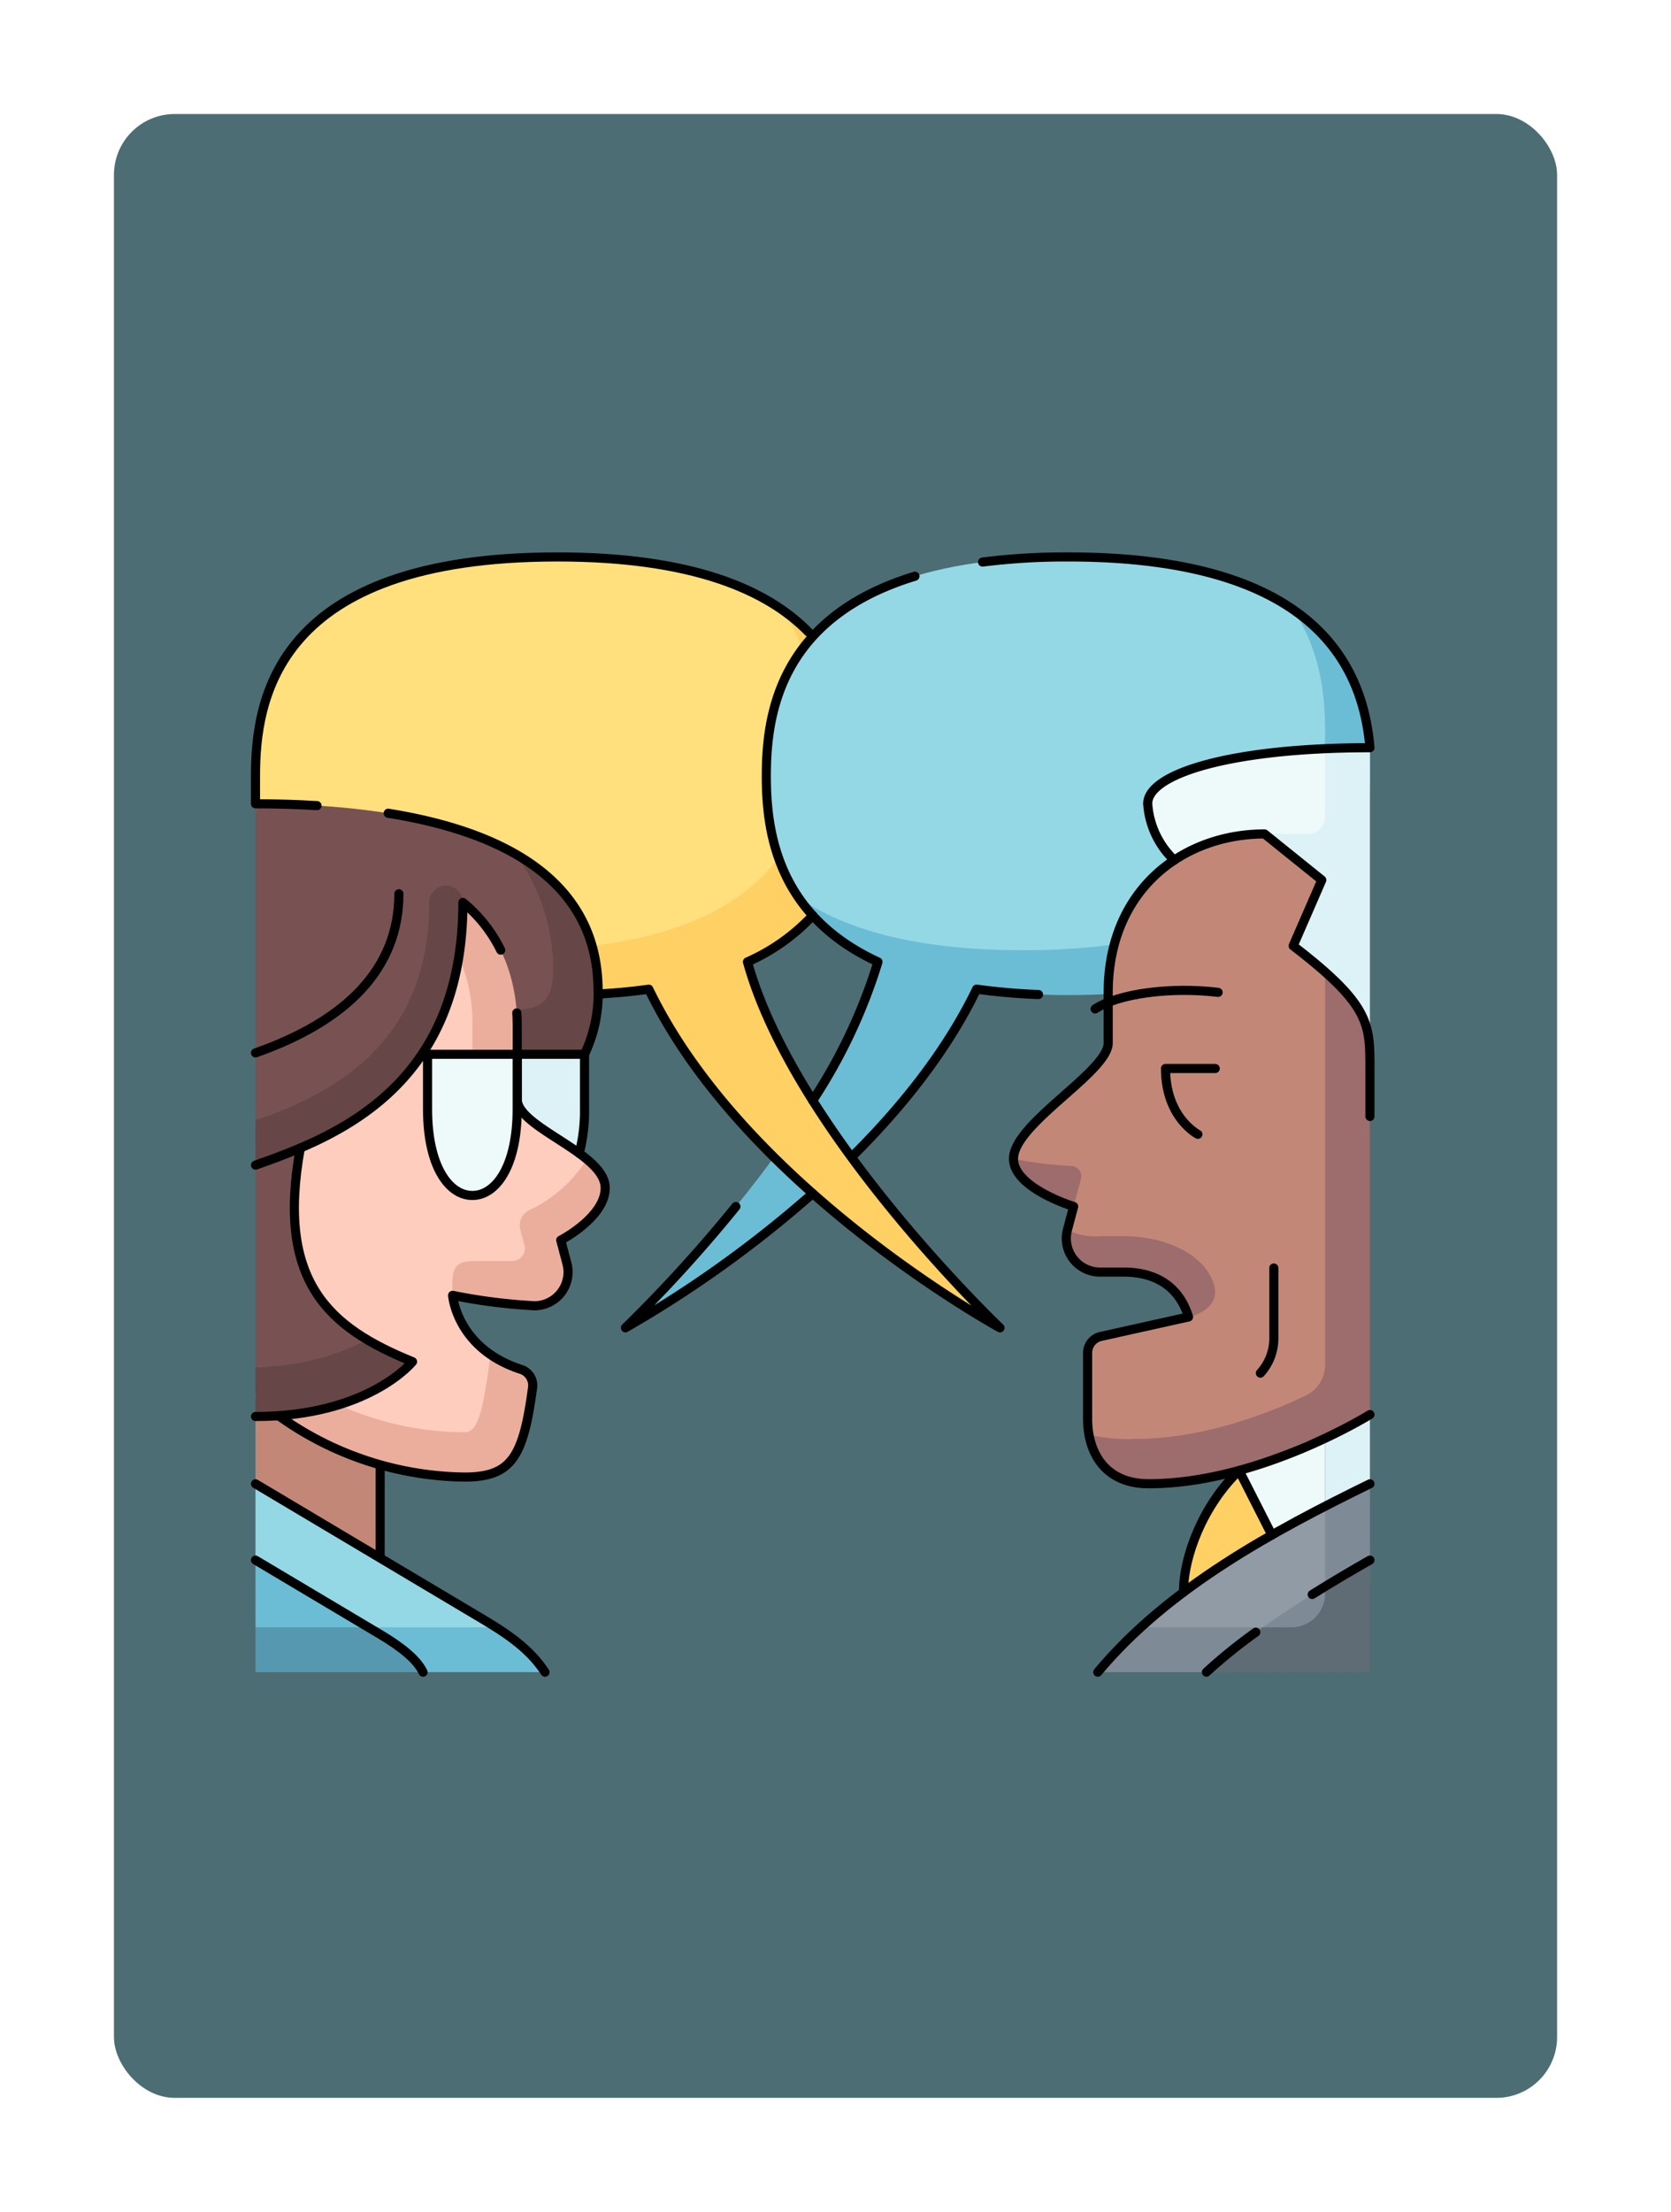 <svg xmlns="http://www.w3.org/2000/svg" xmlns:xlink="http://www.w3.org/1999/xlink" width="220" height="291" viewBox="0 0 220 291">
  <defs>
    <filter id="Rectángulo_410392" x="0" y="0" width="220" height="291" filterUnits="userSpaceOnUse">
      <feOffset dx="3" dy="6" input="SourceAlpha"/>
      <feGaussianBlur stdDeviation="5" result="blur"/>
      <feFlood flood-opacity="0.161"/>
      <feComposite operator="in" in2="blur"/>
      <feComposite in="SourceGraphic"/>
    </filter>
    <clipPath id="clip-path">
      <path id="path1641" d="M0-682.665H151.15v151.15H0Z" transform="translate(0 682.665)"/>
    </clipPath>
  </defs>
  <g id="Grupo_1198577" data-name="Grupo 1198577" transform="translate(-204.467 -786)">
    <g transform="matrix(1, 0, 0, 1, 204.47, 786)" filter="url(#Rectángulo_410392)">
      <rect id="Rectángulo_410392-2" data-name="Rectángulo 410392" width="190" height="261" rx="8" transform="translate(12 9)" fill="#4c6d74"/>
    </g>
    <g id="g1635" transform="translate(235.892 1539.723)">
      <g id="g1637" transform="translate(0 -682.665)">
        <g id="g1639" clip-path="url(#clip-path)">
          <g id="g1645" transform="translate(2.213 2.214)">
            <path id="path1647" d="M-269.081-90.973c0-4.362-1.944-13.946-7.165-18.9-5.868-4.094-15.1-6.969-29.619-6.969-37.243,0-39.736,18.922-39.736,28.823,0,1,0,3.655,0,3.655a24.4,24.4,0,0,0,4.213,12.294c6.125,6.056,18.056,9.921,32.571,9.921,37.243,0,39.736-18.922,39.736-28.823" transform="translate(345.602 116.844)" fill="#ffe07d"/>
          </g>
          <g id="g1649" transform="translate(6.426 9.183)">
            <path id="path1651" d="M-229.073,0c3.727,5.474,4.212,11.587,4.212,15.949,0,9.9-2.493,28.823-39.736,28.823-14.515,0-23.751-2.875-29.619-6.969,4.732,6.951,14.689,12.873,35.524,12.873,37.243,0,39.736-18.922,39.736-28.823,0-6.042-.929-15.443-10.117-21.854" transform="translate(294.215)" fill="#ffd064"/>
          </g>
          <g id="g1653" transform="translate(50.919 51.508)">
            <path id="path1655" d="M-167.565-15.453c-11.341,27.938-47.652,47.731-47.652,47.731s30.352-28.846,34.13-52.125Z" transform="translate(215.217 19.848)" fill="#6bbdd5"/>
          </g>
          <g id="g1657" transform="translate(69.464 2.214)">
            <path id="path1659" d="M-269.078-90.973c0-4.362-1.944-13.946-7.165-18.9-5.868-4.094-15.1-6.969-29.619-6.969-37.243,0-39.736,18.922-39.736,28.823,0,4.362.486,10.475,4.212,15.949,6.125,6.056,18.056,9.921,32.571,9.921,37.243,0,39.736-18.922,39.736-28.823" transform="translate(345.598 116.844)" fill="#94d8e6"/>
          </g>
          <g id="g1661" transform="translate(73.677 9.183)">
            <path id="path1663" d="M-229.073,0c3.727,5.474,4.212,11.587,4.212,15.949,0,9.9-2.493,28.823-39.736,28.823-14.515,0-23.751-2.875-29.619-6.969,4.732,6.951,14.689,12.873,35.524,12.873,37.243,0,39.736-18.922,39.736-28.823V18.128c-.492-5.751-2.652-12.92-10.117-18.128" transform="translate(294.215)" fill="#6bbdd5"/>
          </g>
          <g id="g1665" transform="translate(52.579 51.508)">
            <path id="path1667" d="M0-15.453C11.341,12.485,47.652,32.277,47.652,32.277S17.3,3.431,13.522-19.848Z" transform="translate(0 19.848)" fill="#ffd064"/>
          </g>
          <g id="g1669" transform="translate(119.68 27.441)">
            <path id="path1671" d="M-92.5-39.455l-2.952-11.22c-14.658.652-23.352,3.726-23.352,7.228a11.261,11.261,0,0,0,3.5,7.439l4.089,4.351Z" transform="translate(118.801 50.675)" fill="#eef9fa"/>
          </g>
          <g id="g1673" transform="translate(127.267 27.311)">
            <path id="path1675" d="M-76.2,0q-3.1,0-5.9.129V9.135a2.214,2.214,0,0,1-2.214,2.214H-90.07l-7.8,7.8L-76.2,42.2Z" transform="translate(97.869)" fill="#dcf2f6"/>
          </g>
          <g id="g1677" transform="translate(102.011 38.661)">
            <path id="path1679" d="M-154.63-260.346l-2.952-55.879c-1.16-1.029-2.543-2.159-4.2-3.434l3.771-8.66-7.534-6.063c-10.675,0-20.59,7.256-20.59,20.891v6.619c0,3.777-12.465,10.6-12.465,15.225l7.917,6.278-.815,3.063c0,2.847,2.244,3.28,4.279,3.2h3.1c5.755,0,10.9,7.745,8.561,8.266l-11.551,2.567a2.214,2.214,0,0,0-1.734,2.162v8.683a11.779,11.779,0,0,0,.181,2.085,6.683,6.683,0,0,0,6.078,3.5c12.938,0,27.96-8.505,27.96-8.505" transform="translate(198.604 334.382)" fill="#c38778"/>
          </g>
          <g id="g1681" transform="translate(102.011 81.395)">
            <path id="path1683" d="M-26.712-3.313a49.018,49.018,0,0,1-7.6-.942c0,3.851,7.917,6.278,7.917,6.278l.963-3.619a1.368,1.368,0,0,0-1.283-1.717" transform="translate(34.308 4.255)" fill="#9d6c6c"/>
          </g>
          <g id="g1685" transform="translate(108.962 90.736)">
            <path id="path1687" d="M-68.46-25.681c-1.081-3.915-6.186-6.46-11.941-6.46h-3.1a7.891,7.891,0,0,1-4.279-.843A4.428,4.428,0,0,0-83.5-27.417h3.1c4.257,0,7.332,1.9,8.561,5.9,2.344-.521,3.97-2.033,3.38-4.168" transform="translate(87.928 32.984)" fill="#9d6c6c"/>
          </g>
          <g id="g1689" transform="translate(111.946 56.818)">
            <path id="path1691" d="M-109.311,0V51.716a4.428,4.428,0,0,1-2.5,3.987c-4.2,2.031-13.124,5.729-22.508,5.729a23.419,23.419,0,0,1-6.078-.547c.644,3.572,3.05,6.451,7.849,6.451,14.513,0,29.141-9.1,29.141-9.1V12.7c0-4.921,0-7.466-5.9-12.7" transform="translate(140.397)" fill="#9d6c6c"/>
          </g>
          <g id="g1693" transform="translate(143.032 115.059)">
            <path id="path1695" d="M-20.762,0l-5.9,2.519V12.529l5.9-3.431Z" transform="translate(26.667)" fill="#dcf2f6"/>
          </g>
          <g id="g1697" transform="translate(124.39 117.578)">
            <path id="path1699" d="M-25.747-16.985-33.069-.973l18.642-10.832V-21.815Z" transform="translate(33.069 21.815)" fill="#eef9fa"/>
          </g>
          <g id="g1701" transform="translate(124.39 122.408)">
            <path id="path1703" d="M-40.91-29.826l-4.312-8.482c-4.744,4.566-7.322,11.263-7.322,16.012Z" transform="translate(52.544 38.308)" fill="#ffd064"/>
          </g>
          <g id="g1705" transform="translate(118.784 127.108)">
            <path id="path1707" d="M0-55.995l27.2,2.952L24.248-71.918C15.775-67.562,7.123-62.479,0-55.995" transform="translate(0 71.918)" fill="#909ba6"/>
          </g>
          <g id="g1709" transform="translate(113.104 124.156)">
            <path id="path1711" d="M-126,0c-1.943.95-3.919,1.931-5.9,2.952V18.875h-24.248a59.469,59.469,0,0,0-5.68,5.9h14.308l18.572-2.952L-126,10.037Z" transform="translate(161.834)" fill="#7e8b96"/>
          </g>
          <g id="g1713" transform="translate(136.033 138.237)">
            <path id="path1715" d="M-24.613-16.859v-4.794l-7,4.794Z" transform="translate(31.612 21.653)" fill="#7e8b96"/>
          </g>
          <g id="g1717" transform="translate(134.821 137.669)">
            <path id="path1719" d="M-28.873,0c-2.8,1.713-5.609,3.525-8.211,5.363l11.163,2.952Z" transform="translate(37.084)" fill="#7e8b96"/>
          </g>
          <g id="g1721" transform="translate(127.412 134.194)">
            <path id="path1723" d="M-54.926-12.221v.935a4.428,4.428,0,0,1-4.428,4.428h-3.783a70.5,70.5,0,0,0-7.409,5.9h21.524V-15.7c-1.919,1.091-3.911,2.258-5.9,3.475" transform="translate(70.545 15.696)" fill="#5f6c75"/>
          </g>
          <g id="g1725" transform="translate(2.213 34.692)">
            <path id="path1727" d="M-148.224-81.409a21.274,21.274,0,0,0-7.932-16.541c-8.749-5.01-21.617-6.61-34.22-6.61v47.534l40.954-17.531a21.278,21.278,0,0,0,1.2-6.852" transform="translate(190.376 104.56)" fill="#785252"/>
          </g>
          <g id="g1729" transform="translate(2.214 41.302)">
            <path id="path1731" d="M-120.331,0a25.72,25.72,0,0,1,4.979,15.065c0,3.74-1.172,5.376-4.739,5.376h-6.448L-154.55,40.924l43.316-14.579a18.308,18.308,0,0,0,1.787-8.328c0-8.484-4.263-14.226-10.884-18.017" transform="translate(154.55)" fill="#664646"/>
          </g>
          <g id="g1733" transform="translate(2.214 115.3)">
            <path id="path1735" d="M-57.7-75.532v-21.48H-74.108v8.856Z" transform="translate(74.108 97.012)" fill="#c38778"/>
          </g>
          <g id="g1737" transform="translate(33.721 67.647)">
            <path id="path1739" d="M0,0V7.219c0,7.546,2.822,11.355,5.9,11.355s5.9-3.81,5.9-11.355V0Z" fill="#dcf2f6"/>
          </g>
          <g id="g1741" transform="translate(2.644 50.847)">
            <path id="path1743" d="M-124.747-164.178c1.473,0,3.018-1.158,2.375-3.576l-.971-3.649a9.14,9.14,0,0,0,6.323-8.846c-3.393-2.822-9.173-5.245-9.173-7.913,0,0-1.742-18.649-10-22.7-.589,13.005-8.2,23.05-21.509,28.054l-2.521,28.352c2.384,4.033,12.459,13.063,27.062,13.063,1.78,0,3.464-3.664,3.464-13.151a11.273,11.273,0,0,1-5-7.8c1.048-3.259,4.61-1.826,9.951-1.826" transform="translate(160.222 210.866)" fill="#ffcdbe"/>
          </g>
          <g id="g1745" transform="translate(2.214 107.166)">
            <path id="path1747" d="M-96.674-35.863c-14.6,0-24.9-8.228-27.062-10.111l-.43,5.519a43.01,43.01,0,0,0,27.492,10.5c6.237,0,7.771-2.649,8.991-11.77a2.208,2.208,0,0,0-1.508-2.39,15.494,15.494,0,0,1-4.019-1.943c-1.079,7.857-1.684,10.2-3.464,10.2" transform="translate(124.166 46.061)" fill="#ebae9d"/>
          </g>
          <g id="g1749" transform="translate(28.114 81.464)">
            <path id="path1751" d="M-70.819-13.255c0-1.356-1-2.6-2.406-3.769a18.363,18.363,0,0,1-7.586,6.7A2.21,2.21,0,0,0-82-7.761L-81.53-6a1.664,1.664,0,0,1-1.556,2.343h-4.428c-2.785,0-3.689.35-3.389,4.535a74.2,74.2,0,0,0,10.77,1.37,4.428,4.428,0,0,0,4.279-5.567l-.815-3.063s5.85-3.017,5.85-6.868" transform="translate(90.959 17.024)" fill="#ebae9d"/>
          </g>
          <g id="g1753" transform="translate(26.675 47.67)">
            <path id="path1755" d="M-14.4-91.009h5.9v-9.571c0-7.321-2.858-12.8-7.157-16.31l-2.841,3.177A21.276,21.276,0,0,1-14.4-100.58Z" transform="translate(18.493 116.89)" fill="#ebae9d"/>
          </g>
          <g id="g1757" transform="translate(24.865 67.647)">
            <path id="path1759" d="M0,0V7.219c0,7.546,2.822,11.355,5.9,11.355s5.9-3.81,5.9-11.355V0Z" fill="#eef9fa"/>
          </g>
          <g id="g1761" transform="translate(2.214 79.967)">
            <path id="path1763" d="M-20.764,0l-5.9,2.259V28.821c6.709,0,12.652.513,14.716-3.58C-19.329,20.859-23.356,14.2-20.764,0" transform="translate(26.669)" fill="#785252"/>
          </g>
          <g id="g1765" transform="translate(2.213 105.207)">
            <path id="path1767" d="M-51.75,0A32.246,32.246,0,0,1-66.466,3.58v6.513c14.865,0,20.676-7.211,20.676-7.211A44.34,44.34,0,0,1-51.75,0" transform="translate(66.466)" fill="#664646"/>
          </g>
          <g id="g1769" transform="translate(2.214 45.444)">
            <path id="path1771" d="M0-108.581c12.959-4.318,22.874-12.171,22.874-28.652a2.214,2.214,0,1,1,4.428,0c0,24.31-16.7,30.83-27.3,34.556Z" transform="translate(0 139.459)" fill="#664646"/>
          </g>
          <g id="g1773" transform="translate(2.213 124.156)">
            <path id="path1775" d="M-105.9-63.026l-30.115-17.923v10.037l22.059,14.742,9.6-5.9c-.486-.31-1-.626-1.546-.952" transform="translate(136.013 80.949)" fill="#94d8e6"/>
          </g>
          <g id="g1777" transform="translate(15.438 143.032)">
            <path id="path1779" d="M-64.83,0H-83.266l8.835,5.9h16.051A20.083,20.083,0,0,0-64.83,0" transform="translate(83.266)" fill="#6bbdd5"/>
          </g>
          <g id="g1781" transform="translate(2.213 134.194)">
            <path id="path1783" d="M0,0V8.838L7.425,11.79,14.85,8.838,0,0" fill="#6bbdd5"/>
          </g>
          <g id="g1785" transform="translate(2.214 143.032)">
            <path id="path1787" d="M-57.7-3.261l-1.558-.927h-14.85v5.9h22.058C-52.836.062-54.866-1.575-57.7-3.261" transform="translate(74.106 4.188)" fill="#5698af"/>
          </g>
          <g id="g1789" transform="translate(122.024 69.516)">
            <path id="path1791" d="M-14.988-30.448s-4.262-2.171-4.262-8.659h6.544" transform="translate(19.251 39.107)" fill="none" stroke="#000" stroke-linecap="round" stroke-linejoin="round" stroke-miterlimit="10" stroke-width="1.2"/>
          </g>
          <g id="g1793" transform="translate(112.758 59.237)">
            <path id="path1795" d="M-56.934-.928c-6.26-.758-13.115.162-16.191,2.179" transform="translate(73.125 1.192)" fill="none" stroke="#000" stroke-linecap="round" stroke-linejoin="round" stroke-miterlimit="10" stroke-width="1.2"/>
          </g>
          <g id="g1797" transform="translate(102.011 38.661)">
            <path id="path1799" d="M-165.011-130.7v-6.312c0-5.889,0-8.372-10.108-16.131l3.771-8.661-7.534-6.063c-10.675,0-20.59,7.256-20.59,20.891v6.619c0,3.777-12.465,10.6-12.465,15.225,0,3.851,7.917,6.278,7.917,6.278l-.815,3.063a4.428,4.428,0,0,0,4.279,5.567h3.1c4.256,0,7.332,1.9,8.561,5.9l-11.551,2.567a2.214,2.214,0,0,0-1.734,2.161v8.683c0,4.465,2.323,8.536,8.03,8.536,14.512,0,29.141-9.1,29.141-9.1" transform="translate(211.937 167.864)" fill="none" stroke="#000" stroke-linecap="round" stroke-linejoin="round" stroke-miterlimit="10" stroke-width="1.2"/>
          </g>
          <g id="g1801" transform="translate(113.104 124.156)">
            <path id="path1803" d="M-126,0c-12.6,6.159-26.546,13.629-35.832,24.78" transform="translate(161.834)" fill="none" stroke="#000" stroke-linecap="round" stroke-linejoin="round" stroke-miterlimit="10" stroke-width="1.2"/>
          </g>
          <g id="g1805" transform="translate(127.412 143.681)">
            <path id="path1807" d="M-22.853,0a67.119,67.119,0,0,0-6.5,5.255" transform="translate(29.352)" fill="none" stroke="#000" stroke-linecap="round" stroke-linejoin="round" stroke-miterlimit="10" stroke-width="1.2"/>
          </g>
          <g id="g1809" transform="translate(141.336 134.194)">
            <path id="path1811" d="M-26.725,0c-2.463,1.4-5.048,2.926-7.6,4.523" transform="translate(34.325)" fill="none" stroke="#000" stroke-linecap="round" stroke-linejoin="round" stroke-miterlimit="10" stroke-width="1.2"/>
          </g>
          <g id="g1813" transform="translate(124.39 122.408)">
            <path id="path1815" d="M-40.91-29.826l-4.312-8.482c-4.744,4.566-7.322,11.263-7.322,16.012" transform="translate(52.544 38.308)" fill="none" stroke="#000" stroke-linecap="round" stroke-linejoin="round" stroke-miterlimit="10" stroke-width="1.2"/>
          </g>
          <g id="g1817" transform="translate(134.512 95.764)">
            <path id="path1819" d="M-6.229,0V9.245A6.77,6.77,0,0,1-8,13.831" transform="translate(8)" fill="none" stroke="#000" stroke-linecap="round" stroke-linejoin="round" stroke-miterlimit="10" stroke-width="1.2"/>
          </g>
          <g id="g1821" transform="translate(2.214 79.967)">
            <path id="path1823" d="M-20.764,0c-3.225,17.667,3.8,23.666,14.771,28.122,0,0-5.811,7.211-20.676,7.211" transform="translate(26.669)" fill="none" stroke="#000" stroke-linecap="round" stroke-linejoin="round" stroke-miterlimit="10" stroke-width="1.2"/>
          </g>
          <g id="g1825" transform="translate(2.214 47.67)">
            <path id="path1827" d="M-113.5-22.058a18.663,18.663,0,0,0-4.976-6.273c0,24.31-16.7,30.83-27.3,34.556" transform="translate(145.782 28.331)" fill="none" stroke="#000" stroke-linecap="round" stroke-linejoin="round" stroke-miterlimit="10" stroke-width="1.2"/>
          </g>
          <g id="g1829" transform="translate(5.401 62.202)">
            <path id="path1831" d="M0-186.717a42.834,42.834,0,0,0,24.3,7.968c6.237,0,7.772-2.648,8.991-11.77a2.208,2.208,0,0,0-1.507-2.39c-8.521-2.766-9.021-9.747-9.021-9.747a74.2,74.2,0,0,0,10.769,1.37,4.428,4.428,0,0,0,4.279-5.567L37-209.916s5.851-3.017,5.851-6.868c0-4.623-11.58-7.905-11.58-11.682v-9.571q0-.908-.058-1.778" transform="translate(0 239.815)" fill="none" stroke="#000" stroke-linecap="round" stroke-linejoin="round" stroke-miterlimit="10" stroke-width="1.2"/>
          </g>
          <g id="g1833" transform="translate(36.674 67.647)">
            <path id="path1835" d="M-28.679-45.815a21.817,21.817,0,0,0,.7-5.81v-7.219h-8.856" transform="translate(36.835 58.844)" fill="none" stroke="#000" stroke-linecap="round" stroke-linejoin="round" stroke-miterlimit="10" stroke-width="1.2"/>
          </g>
          <g id="g1837" transform="translate(2.214 46.526)">
            <path id="path1839" d="M-66.377,0c0,9.809-6.826,16.7-18.876,20.939" transform="translate(85.253)" fill="none" stroke="#000" stroke-linecap="round" stroke-linejoin="round" stroke-miterlimit="10" stroke-width="1.2"/>
          </g>
          <g id="g1841" transform="translate(24.865 67.647)">
            <path id="path1843" d="M0,0V7.219c0,7.546,2.822,11.355,5.9,11.355s5.9-3.81,5.9-11.355V0Z" fill="none" stroke="#000" stroke-linecap="round" stroke-linejoin="round" stroke-miterlimit="10" stroke-width="1.2"/>
          </g>
          <g id="g1845" transform="translate(2.213 134.194)">
            <path id="path1847" d="M0,0,16.408,9.766c2.833,1.686,4.863,3.323,5.651,4.977" fill="none" stroke="#000" stroke-linecap="round" stroke-linejoin="round" stroke-miterlimit="10" stroke-width="1.2"/>
          </g>
          <g id="g1849" transform="translate(2.213 124.156)">
            <path id="path1851" d="M0,0,30.115,17.923c4.031,2.4,6.308,4.3,8,6.857" fill="none" stroke="#000" stroke-linecap="round" stroke-linejoin="round" stroke-miterlimit="10" stroke-width="1.2"/>
          </g>
          <g id="g1853" transform="translate(18.622 121.973)">
            <path id="path1855" d="M0-40.647V-52.207" transform="translate(0 52.207)" fill="none" stroke="#000" stroke-linecap="round" stroke-linejoin="round" stroke-miterlimit="10" stroke-width="1.2"/>
          </g>
          <g id="g1857" transform="translate(97.94 2.214)">
            <path id="path1859" d="M0-2.37a87.337,87.337,0,0,1,11.259-.674c32.979,0,38.857,14.826,39.737,25.1-18.2,0-29.256,3.408-29.256,7.357a11.261,11.261,0,0,0,3.5,7.439" transform="translate(0 3.044)" fill="none" stroke="#000" stroke-linecap="round" stroke-linejoin="round" stroke-miterlimit="10" stroke-width="1.2"/>
          </g>
          <g id="g1861" transform="translate(69.464 4.752)">
            <path id="path1863" d="M-21.491-242.537A70.916,70.916,0,0,0-12.9-260.772c-13.477-6.19-14.7-17.528-14.7-24.452,0-7.681,1.5-20.792,19.564-26.285" transform="translate(27.603 311.509)" fill="none" stroke="#000" stroke-linecap="round" stroke-linejoin="round" stroke-miterlimit="10" stroke-width="1.2"/>
          </g>
          <g id="g1865" transform="translate(50.919 85.956)">
            <path id="path1867" d="M-86.7,0a150.521,150.521,0,0,1-24.656,17.677A187.373,187.373,0,0,0-96.816,1.718" transform="translate(111.357)" fill="none" stroke="#000" stroke-linecap="round" stroke-linejoin="round" stroke-miterlimit="10" stroke-width="1.2"/>
          </g>
          <g id="g1869" transform="translate(80.872 59.076)">
            <path id="path1871" d="M-85.887-2.5a79.527,79.527,0,0,1-8.141-.71c-3.946,8.182-9.924,15.592-16.284,21.916" transform="translate(110.312 3.208)" fill="none" stroke="#000" stroke-linecap="round" stroke-linejoin="round" stroke-miterlimit="10" stroke-width="1.2"/>
          </g>
          <g id="g1873" transform="translate(47.956 49.389)">
            <path id="path1875" d="M0-36.192q3.218-.2,6.037-.6C18.7-10.546,52.274,7.76,52.274,7.76S25.25-17.927,19.03-40.384a26.162,26.162,0,0,0,8.59-6.1" transform="translate(0 46.484)" fill="none" stroke="#000" stroke-linecap="round" stroke-linejoin="round" stroke-miterlimit="10" stroke-width="1.2"/>
          </g>
          <g id="g1877" transform="translate(19.682 35.935)">
            <path id="path1879" d="M0,0C15.3,2.446,27.635,8.95,27.635,23.383a18.308,18.308,0,0,1-1.787,8.328" fill="none" stroke="#000" stroke-linecap="round" stroke-linejoin="round" stroke-miterlimit="10" stroke-width="1.2"/>
          </g>
          <g id="g1881" transform="translate(2.213 2.214)">
            <path id="path1883" d="M-256.043-34.756c-5.452-5.578-15.311-9.884-33.076-9.884-37.243,0-39.736,18.922-39.736,28.823,0,1.114,0,3.655,0,3.655,2.7,0,5.419.074,8.1.239" transform="translate(328.855 44.64)" fill="none" stroke="#000" stroke-linecap="round" stroke-linejoin="round" stroke-miterlimit="10" stroke-width="1.2"/>
          </g>
        </g>
      </g>
    </g>
  </g>
</svg>
